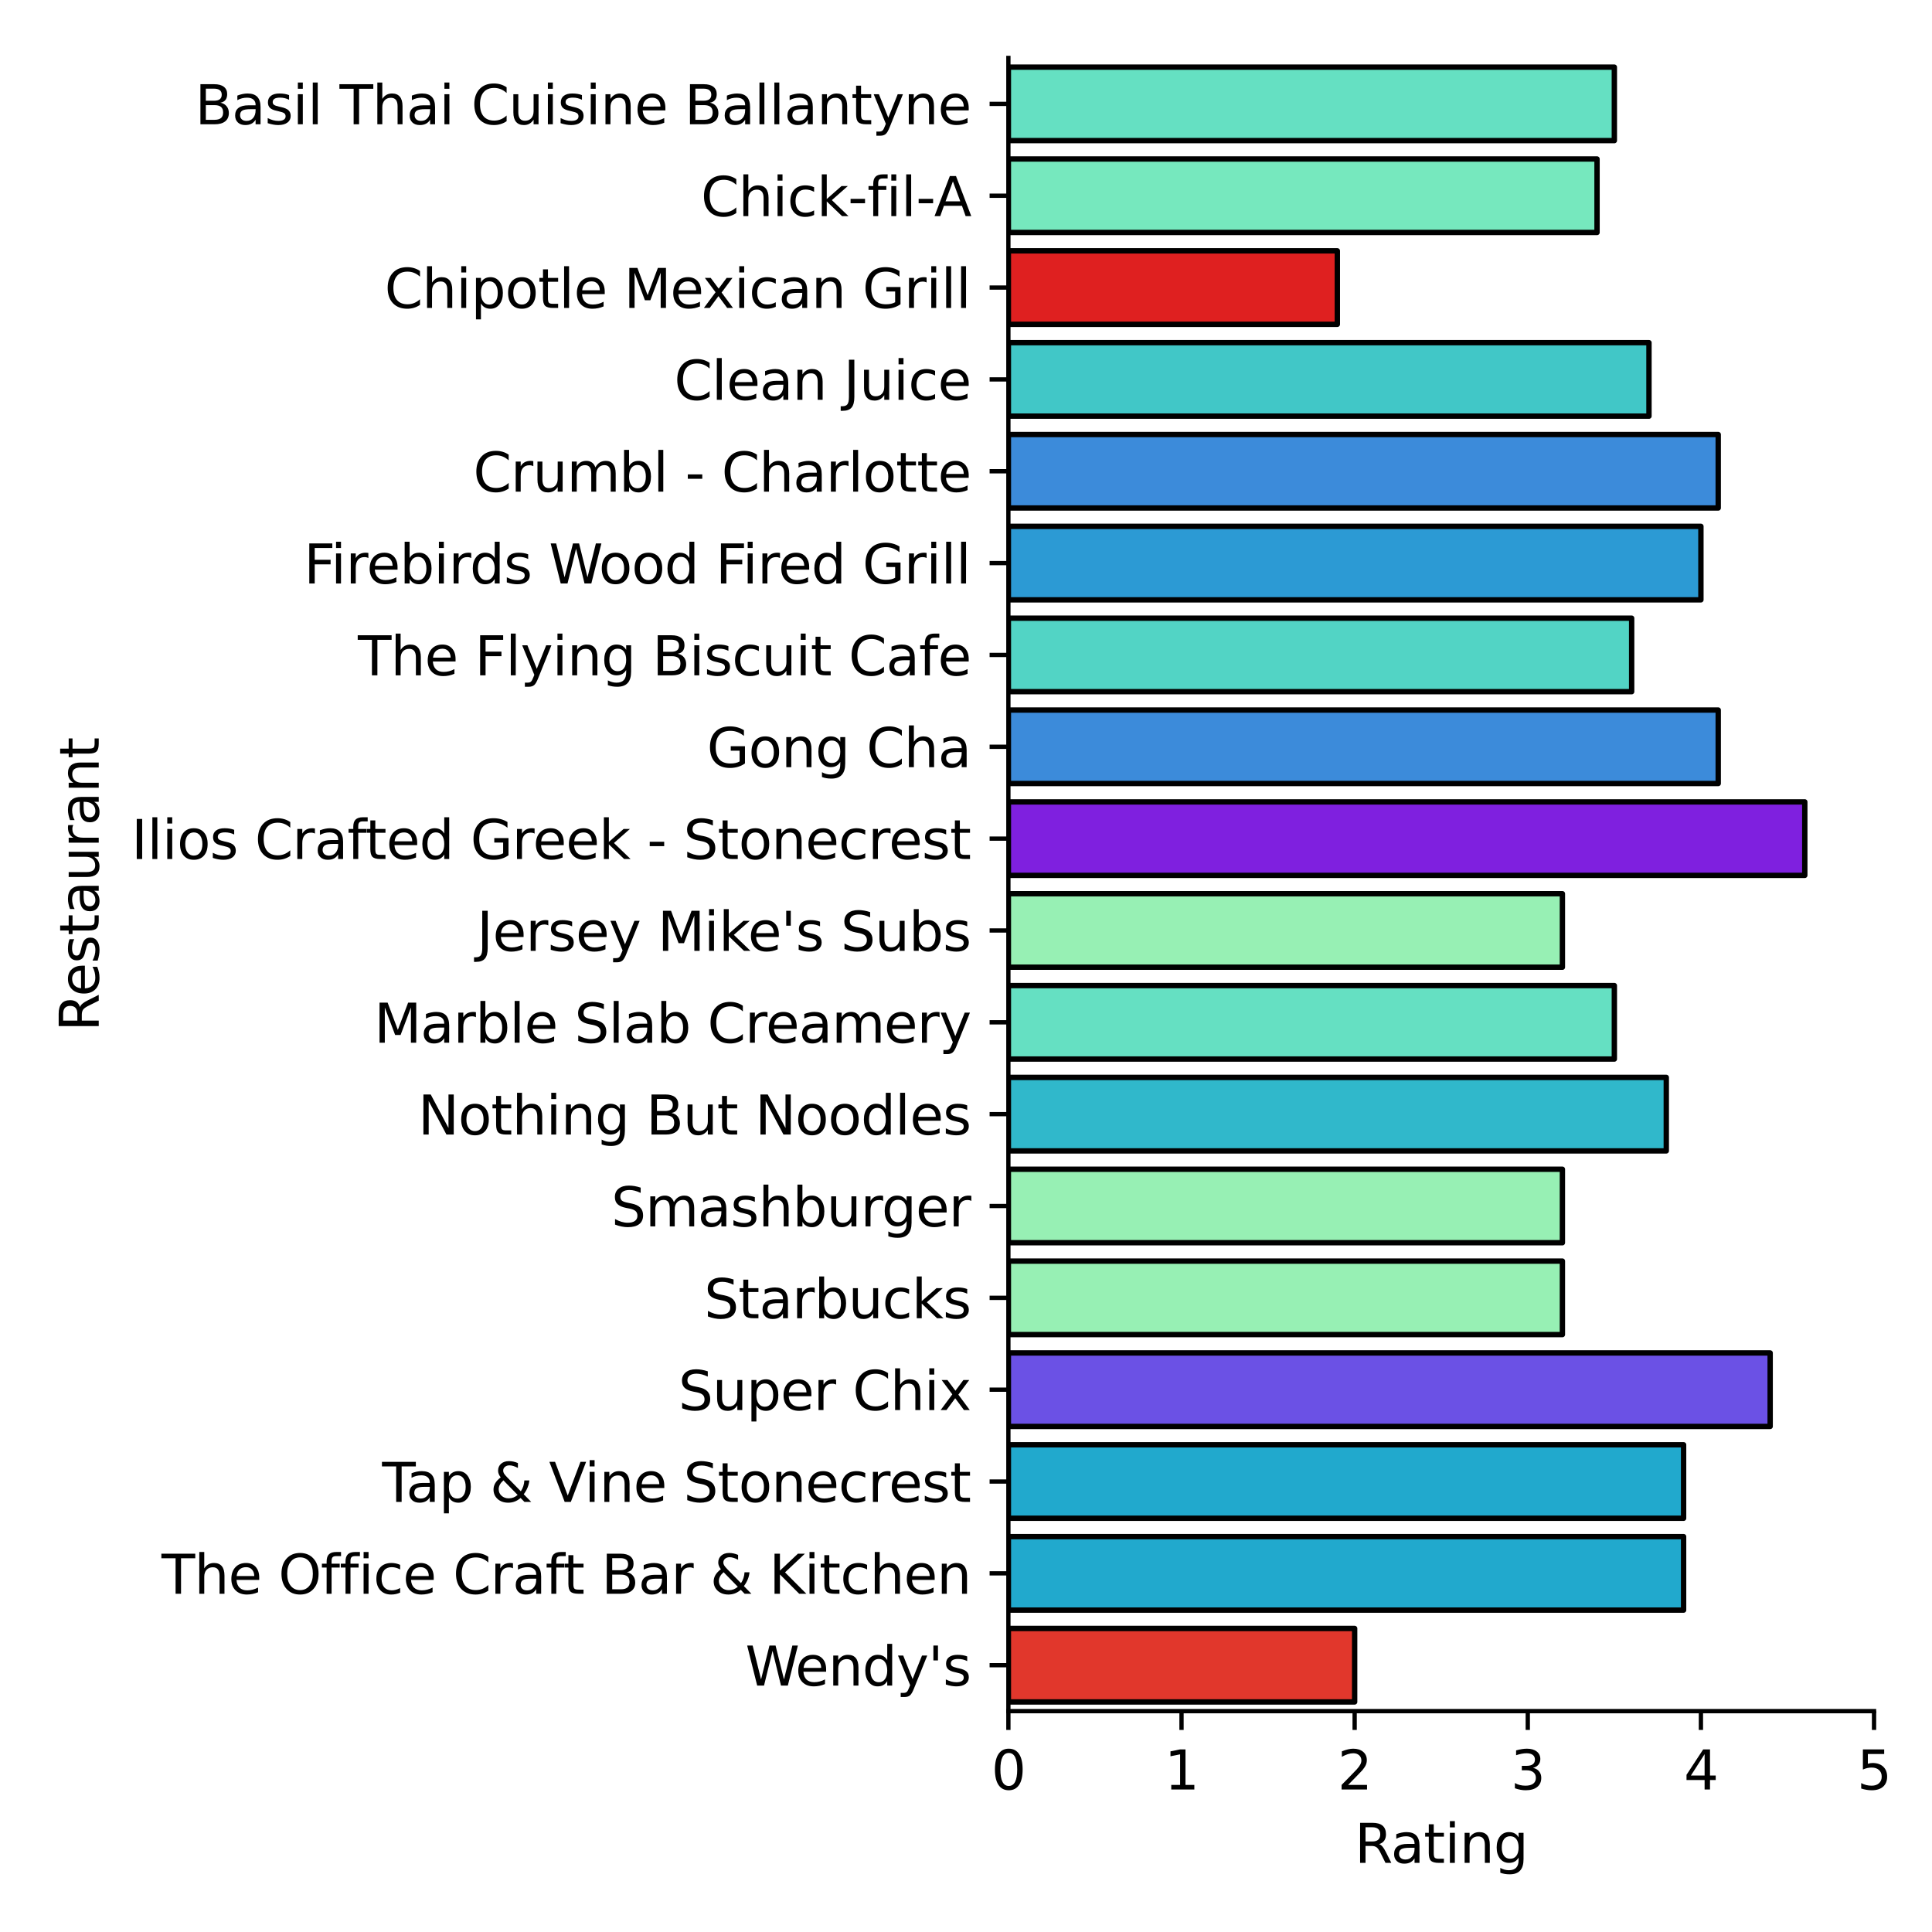 <?xml version="1.0" encoding="utf-8" standalone="no"?>
<!DOCTYPE svg PUBLIC "-//W3C//DTD SVG 1.1//EN"
  "http://www.w3.org/Graphics/SVG/1.1/DTD/svg11.dtd">
<svg xmlns:xlink="http://www.w3.org/1999/xlink" width="360pt" height="360pt" viewBox="0 0 360 360" xmlns="http://www.w3.org/2000/svg" version="1.1">
 <defs>
  <style type="text/css">*{stroke-linejoin: round; stroke-linecap: butt}</style>
 </defs>
 <g id="figure_1">
  <g id="patch_1">
   <path d="M 0 360 
L 360 360 
L 360 0 
L 0 0 
z
" style="fill: #ffffff"/>
  </g>
  <g id="axes_1">
   <g id="patch_2">
    <path d="M 187.898 318.844 
L 349.2 318.844 
L 349.2 10.8 
L 187.898 10.8 
z
" style="fill: #ffffff"/>
   </g>
   <g id="patch_3">
    <path d="M 187.898 12.511 
L 300.81 12.511 
L 300.81 26.202 
L 187.898 26.202 
z
" clip-path="url(#p116bbd141a)" style="fill: #65e0c2; stroke: #000000; stroke-linejoin: miter"/>
   </g>
   <g id="patch_4">
    <path d="M 187.898 29.625 
L 297.584 29.625 
L 297.584 43.316 
L 187.898 43.316 
z
" clip-path="url(#p116bbd141a)" style="fill: #76e8be; stroke: #000000; stroke-linejoin: miter"/>
   </g>
   <g id="patch_5">
    <path d="M 187.898 46.738 
L 249.193 46.738 
L 249.193 60.429 
L 187.898 60.429 
z
" clip-path="url(#p116bbd141a)" style="fill: #df2020; stroke: #000000; stroke-linejoin: miter"/>
   </g>
   <g id="patch_6">
    <path d="M 187.898 63.852 
L 307.262 63.852 
L 307.262 77.543 
L 187.898 77.543 
z
" clip-path="url(#p116bbd141a)" style="fill: #41c7c7; stroke: #000000; stroke-linejoin: miter"/>
   </g>
   <g id="patch_7">
    <path d="M 187.898 80.966 
L 320.166 80.966 
L 320.166 94.656 
L 187.898 94.656 
z
" clip-path="url(#p116bbd141a)" style="fill: #3c8bda; stroke: #000000; stroke-linejoin: miter"/>
   </g>
   <g id="patch_8">
    <path d="M 187.898 98.079 
L 316.94 98.079 
L 316.94 111.77 
L 187.898 111.77 
z
" clip-path="url(#p116bbd141a)" style="fill: #2c9ad4; stroke: #000000; stroke-linejoin: miter"/>
   </g>
   <g id="patch_9">
    <path d="M 187.898 115.193 
L 304.036 115.193 
L 304.036 128.883 
L 187.898 128.883 
z
" clip-path="url(#p116bbd141a)" style="fill: #52d4c5; stroke: #000000; stroke-linejoin: miter"/>
   </g>
   <g id="patch_10">
    <path d="M 187.898 132.306 
L 320.166 132.306 
L 320.166 145.997 
L 187.898 145.997 
z
" clip-path="url(#p116bbd141a)" style="fill: #3c8bda; stroke: #000000; stroke-linejoin: miter"/>
   </g>
   <g id="patch_11">
    <path d="M 187.898 149.42 
L 336.296 149.42 
L 336.296 163.111 
L 187.898 163.111 
z
" clip-path="url(#p116bbd141a)" style="fill: #7f20df; stroke: #000000; stroke-linejoin: miter"/>
   </g>
   <g id="patch_12">
    <path d="M 187.898 166.533 
L 291.131 166.533 
L 291.131 180.224 
L 187.898 180.224 
z
" clip-path="url(#p116bbd141a)" style="fill: #97f0b4; stroke: #000000; stroke-linejoin: miter"/>
   </g>
   <g id="patch_13">
    <path d="M 187.898 183.647 
L 300.81 183.647 
L 300.81 197.338 
L 187.898 197.338 
z
" clip-path="url(#p116bbd141a)" style="fill: #65e0c2; stroke: #000000; stroke-linejoin: miter"/>
   </g>
   <g id="patch_14">
    <path d="M 187.898 200.76 
L 310.488 200.76 
L 310.488 214.451 
L 187.898 214.451 
z
" clip-path="url(#p116bbd141a)" style="fill: #30b8cb; stroke: #000000; stroke-linejoin: miter"/>
   </g>
   <g id="patch_15">
    <path d="M 187.898 217.874 
L 291.131 217.874 
L 291.131 231.565 
L 187.898 231.565 
z
" clip-path="url(#p116bbd141a)" style="fill: #97f0b4; stroke: #000000; stroke-linejoin: miter"/>
   </g>
   <g id="patch_16">
    <path d="M 187.898 234.987 
L 291.131 234.987 
L 291.131 248.678 
L 187.898 248.678 
z
" clip-path="url(#p116bbd141a)" style="fill: #97f0b4; stroke: #000000; stroke-linejoin: miter"/>
   </g>
   <g id="patch_17">
    <path d="M 187.898 252.101 
L 329.844 252.101 
L 329.844 265.792 
L 187.898 265.792 
z
" clip-path="url(#p116bbd141a)" style="fill: #6b51e5; stroke: #000000; stroke-linejoin: miter"/>
   </g>
   <g id="patch_18">
    <path d="M 187.898 269.214 
L 313.714 269.214 
L 313.714 282.905 
L 187.898 282.905 
z
" clip-path="url(#p116bbd141a)" style="fill: #21a9cd; stroke: #000000; stroke-linejoin: miter"/>
   </g>
   <g id="patch_19">
    <path d="M 187.898 286.328 
L 313.714 286.328 
L 313.714 300.019 
L 187.898 300.019 
z
" clip-path="url(#p116bbd141a)" style="fill: #21a9cd; stroke: #000000; stroke-linejoin: miter"/>
   </g>
   <g id="patch_20">
    <path d="M 187.898 303.442 
L 252.419 303.442 
L 252.419 317.132 
L 187.898 317.132 
z
" clip-path="url(#p116bbd141a)" style="fill: #e1372c; stroke: #000000; stroke-linejoin: miter"/>
   </g>
   <g id="matplotlib.axis_1">
    <g id="xtick_1">
     <g id="line2d_1">
      <defs>
       <path id="m537b3cc00a" d="M 0 0 
L 0 3.5 
" style="stroke: #000000; stroke-width: 0.8"/>
      </defs>
      <g>
       <use xlink:href="#m537b3cc00a" x="187.898" y="318.844" style="stroke: #000000; stroke-width: 0.8"/>
      </g>
     </g>
     <g id="text_1">
      <!-- 0 -->
      <g transform="translate(184.717 333.442) scale(0.1 -0.1)">
       <defs>
        <path id="DejaVuSans-30" d="M 2034 4250 
Q 1547 4250 1301 3770 
Q 1056 3291 1056 2328 
Q 1056 1369 1301 889 
Q 1547 409 2034 409 
Q 2525 409 2770 889 
Q 3016 1369 3016 2328 
Q 3016 3291 2770 3770 
Q 2525 4250 2034 4250 
z
M 2034 4750 
Q 2819 4750 3233 4129 
Q 3647 3509 3647 2328 
Q 3647 1150 3233 529 
Q 2819 -91 2034 -91 
Q 1250 -91 836 529 
Q 422 1150 422 2328 
Q 422 3509 836 4129 
Q 1250 4750 2034 4750 
z
" transform="scale(0.016)"/>
       </defs>
       <use xlink:href="#DejaVuSans-30"/>
      </g>
     </g>
    </g>
    <g id="xtick_2">
     <g id="line2d_2">
      <g>
       <use xlink:href="#m537b3cc00a" x="220.159" y="318.844" style="stroke: #000000; stroke-width: 0.8"/>
      </g>
     </g>
     <g id="text_2">
      <!-- 1 -->
      <g transform="translate(216.977 333.442) scale(0.1 -0.1)">
       <defs>
        <path id="DejaVuSans-31" d="M 794 531 
L 1825 531 
L 1825 4091 
L 703 3866 
L 703 4441 
L 1819 4666 
L 2450 4666 
L 2450 531 
L 3481 531 
L 3481 0 
L 794 0 
L 794 531 
z
" transform="scale(0.016)"/>
       </defs>
       <use xlink:href="#DejaVuSans-31"/>
      </g>
     </g>
    </g>
    <g id="xtick_3">
     <g id="line2d_3">
      <g>
       <use xlink:href="#m537b3cc00a" x="252.419" y="318.844" style="stroke: #000000; stroke-width: 0.8"/>
      </g>
     </g>
     <g id="text_3">
      <!-- 2 -->
      <g transform="translate(249.238 333.442) scale(0.1 -0.1)">
       <defs>
        <path id="DejaVuSans-32" d="M 1228 531 
L 3431 531 
L 3431 0 
L 469 0 
L 469 531 
Q 828 903 1448 1529 
Q 2069 2156 2228 2338 
Q 2531 2678 2651 2914 
Q 2772 3150 2772 3378 
Q 2772 3750 2511 3984 
Q 2250 4219 1831 4219 
Q 1534 4219 1204 4116 
Q 875 4013 500 3803 
L 500 4441 
Q 881 4594 1212 4672 
Q 1544 4750 1819 4750 
Q 2544 4750 2975 4387 
Q 3406 4025 3406 3419 
Q 3406 3131 3298 2873 
Q 3191 2616 2906 2266 
Q 2828 2175 2409 1742 
Q 1991 1309 1228 531 
z
" transform="scale(0.016)"/>
       </defs>
       <use xlink:href="#DejaVuSans-32"/>
      </g>
     </g>
    </g>
    <g id="xtick_4">
     <g id="line2d_4">
      <g>
       <use xlink:href="#m537b3cc00a" x="284.679" y="318.844" style="stroke: #000000; stroke-width: 0.8"/>
      </g>
     </g>
     <g id="text_4">
      <!-- 3 -->
      <g transform="translate(281.498 333.442) scale(0.1 -0.1)">
       <defs>
        <path id="DejaVuSans-33" d="M 2597 2516 
Q 3050 2419 3304 2112 
Q 3559 1806 3559 1356 
Q 3559 666 3084 287 
Q 2609 -91 1734 -91 
Q 1441 -91 1130 -33 
Q 819 25 488 141 
L 488 750 
Q 750 597 1062 519 
Q 1375 441 1716 441 
Q 2309 441 2620 675 
Q 2931 909 2931 1356 
Q 2931 1769 2642 2001 
Q 2353 2234 1838 2234 
L 1294 2234 
L 1294 2753 
L 1863 2753 
Q 2328 2753 2575 2939 
Q 2822 3125 2822 3475 
Q 2822 3834 2567 4026 
Q 2313 4219 1838 4219 
Q 1578 4219 1281 4162 
Q 984 4106 628 3988 
L 628 4550 
Q 988 4650 1302 4700 
Q 1616 4750 1894 4750 
Q 2613 4750 3031 4423 
Q 3450 4097 3450 3541 
Q 3450 3153 3228 2886 
Q 3006 2619 2597 2516 
z
" transform="scale(0.016)"/>
       </defs>
       <use xlink:href="#DejaVuSans-33"/>
      </g>
     </g>
    </g>
    <g id="xtick_5">
     <g id="line2d_5">
      <g>
       <use xlink:href="#m537b3cc00a" x="316.94" y="318.844" style="stroke: #000000; stroke-width: 0.8"/>
      </g>
     </g>
     <g id="text_5">
      <!-- 4 -->
      <g transform="translate(313.758 333.442) scale(0.1 -0.1)">
       <defs>
        <path id="DejaVuSans-34" d="M 2419 4116 
L 825 1625 
L 2419 1625 
L 2419 4116 
z
M 2253 4666 
L 3047 4666 
L 3047 1625 
L 3713 1625 
L 3713 1100 
L 3047 1100 
L 3047 0 
L 2419 0 
L 2419 1100 
L 313 1100 
L 313 1709 
L 2253 4666 
z
" transform="scale(0.016)"/>
       </defs>
       <use xlink:href="#DejaVuSans-34"/>
      </g>
     </g>
    </g>
    <g id="xtick_6">
     <g id="line2d_6">
      <g>
       <use xlink:href="#m537b3cc00a" x="349.2" y="318.844" style="stroke: #000000; stroke-width: 0.8"/>
      </g>
     </g>
     <g id="text_6">
      <!-- 5 -->
      <g transform="translate(346.019 333.442) scale(0.1 -0.1)">
       <defs>
        <path id="DejaVuSans-35" d="M 691 4666 
L 3169 4666 
L 3169 4134 
L 1269 4134 
L 1269 2991 
Q 1406 3038 1543 3061 
Q 1681 3084 1819 3084 
Q 2600 3084 3056 2656 
Q 3513 2228 3513 1497 
Q 3513 744 3044 326 
Q 2575 -91 1722 -91 
Q 1428 -91 1123 -41 
Q 819 9 494 109 
L 494 744 
Q 775 591 1075 516 
Q 1375 441 1709 441 
Q 2250 441 2565 725 
Q 2881 1009 2881 1497 
Q 2881 1984 2565 2268 
Q 2250 2553 1709 2553 
Q 1456 2553 1204 2497 
Q 953 2441 691 2322 
L 691 4666 
z
" transform="scale(0.016)"/>
       </defs>
       <use xlink:href="#DejaVuSans-35"/>
      </g>
     </g>
    </g>
    <g id="text_7">
     <!-- Rating -->
     <g transform="translate(252.431 347.12) scale(0.1 -0.1)">
      <defs>
       <path id="DejaVuSans-52" d="M 2841 2188 
Q 3044 2119 3236 1894 
Q 3428 1669 3622 1275 
L 4263 0 
L 3584 0 
L 2988 1197 
Q 2756 1666 2539 1819 
Q 2322 1972 1947 1972 
L 1259 1972 
L 1259 0 
L 628 0 
L 628 4666 
L 2053 4666 
Q 2853 4666 3247 4331 
Q 3641 3997 3641 3322 
Q 3641 2881 3436 2590 
Q 3231 2300 2841 2188 
z
M 1259 4147 
L 1259 2491 
L 2053 2491 
Q 2509 2491 2742 2702 
Q 2975 2913 2975 3322 
Q 2975 3731 2742 3939 
Q 2509 4147 2053 4147 
L 1259 4147 
z
" transform="scale(0.016)"/>
       <path id="DejaVuSans-61" d="M 2194 1759 
Q 1497 1759 1228 1600 
Q 959 1441 959 1056 
Q 959 750 1161 570 
Q 1363 391 1709 391 
Q 2188 391 2477 730 
Q 2766 1069 2766 1631 
L 2766 1759 
L 2194 1759 
z
M 3341 1997 
L 3341 0 
L 2766 0 
L 2766 531 
Q 2569 213 2275 61 
Q 1981 -91 1556 -91 
Q 1019 -91 701 211 
Q 384 513 384 1019 
Q 384 1609 779 1909 
Q 1175 2209 1959 2209 
L 2766 2209 
L 2766 2266 
Q 2766 2663 2505 2880 
Q 2244 3097 1772 3097 
Q 1472 3097 1187 3025 
Q 903 2953 641 2809 
L 641 3341 
Q 956 3463 1253 3523 
Q 1550 3584 1831 3584 
Q 2591 3584 2966 3190 
Q 3341 2797 3341 1997 
z
" transform="scale(0.016)"/>
       <path id="DejaVuSans-74" d="M 1172 4494 
L 1172 3500 
L 2356 3500 
L 2356 3053 
L 1172 3053 
L 1172 1153 
Q 1172 725 1289 603 
Q 1406 481 1766 481 
L 2356 481 
L 2356 0 
L 1766 0 
Q 1100 0 847 248 
Q 594 497 594 1153 
L 594 3053 
L 172 3053 
L 172 3500 
L 594 3500 
L 594 4494 
L 1172 4494 
z
" transform="scale(0.016)"/>
       <path id="DejaVuSans-69" d="M 603 3500 
L 1178 3500 
L 1178 0 
L 603 0 
L 603 3500 
z
M 603 4863 
L 1178 4863 
L 1178 4134 
L 603 4134 
L 603 4863 
z
" transform="scale(0.016)"/>
       <path id="DejaVuSans-6e" d="M 3513 2113 
L 3513 0 
L 2938 0 
L 2938 2094 
Q 2938 2591 2744 2837 
Q 2550 3084 2163 3084 
Q 1697 3084 1428 2787 
Q 1159 2491 1159 1978 
L 1159 0 
L 581 0 
L 581 3500 
L 1159 3500 
L 1159 2956 
Q 1366 3272 1645 3428 
Q 1925 3584 2291 3584 
Q 2894 3584 3203 3211 
Q 3513 2838 3513 2113 
z
" transform="scale(0.016)"/>
       <path id="DejaVuSans-67" d="M 2906 1791 
Q 2906 2416 2648 2759 
Q 2391 3103 1925 3103 
Q 1463 3103 1205 2759 
Q 947 2416 947 1791 
Q 947 1169 1205 825 
Q 1463 481 1925 481 
Q 2391 481 2648 825 
Q 2906 1169 2906 1791 
z
M 3481 434 
Q 3481 -459 3084 -895 
Q 2688 -1331 1869 -1331 
Q 1566 -1331 1297 -1286 
Q 1028 -1241 775 -1147 
L 775 -588 
Q 1028 -725 1275 -790 
Q 1522 -856 1778 -856 
Q 2344 -856 2625 -561 
Q 2906 -266 2906 331 
L 2906 616 
Q 2728 306 2450 153 
Q 2172 0 1784 0 
Q 1141 0 747 490 
Q 353 981 353 1791 
Q 353 2603 747 3093 
Q 1141 3584 1784 3584 
Q 2172 3584 2450 3431 
Q 2728 3278 2906 2969 
L 2906 3500 
L 3481 3500 
L 3481 434 
z
" transform="scale(0.016)"/>
      </defs>
      <use xlink:href="#DejaVuSans-52"/>
      <use xlink:href="#DejaVuSans-61" x="67.232"/>
      <use xlink:href="#DejaVuSans-74" x="128.512"/>
      <use xlink:href="#DejaVuSans-69" x="167.721"/>
      <use xlink:href="#DejaVuSans-6e" x="195.504"/>
      <use xlink:href="#DejaVuSans-67" x="258.883"/>
     </g>
    </g>
   </g>
   <g id="matplotlib.axis_2">
    <g id="ytick_1">
     <g id="line2d_7">
      <defs>
       <path id="m0ef86b56cf" d="M 0 0 
L -3.5 0 
" style="stroke: #000000; stroke-width: 0.8"/>
      </defs>
      <g>
       <use xlink:href="#m0ef86b56cf" x="187.898" y="19.357" style="stroke: #000000; stroke-width: 0.8"/>
      </g>
     </g>
     <g id="text_8">
      <!-- Basil Thai Cuisine Ballantyne -->
      <g transform="translate(36.341 23.156) scale(0.1 -0.1)">
       <defs>
        <path id="DejaVuSans-42" d="M 1259 2228 
L 1259 519 
L 2272 519 
Q 2781 519 3026 730 
Q 3272 941 3272 1375 
Q 3272 1813 3026 2020 
Q 2781 2228 2272 2228 
L 1259 2228 
z
M 1259 4147 
L 1259 2741 
L 2194 2741 
Q 2656 2741 2882 2914 
Q 3109 3088 3109 3444 
Q 3109 3797 2882 3972 
Q 2656 4147 2194 4147 
L 1259 4147 
z
M 628 4666 
L 2241 4666 
Q 2963 4666 3353 4366 
Q 3744 4066 3744 3513 
Q 3744 3084 3544 2831 
Q 3344 2578 2956 2516 
Q 3422 2416 3680 2098 
Q 3938 1781 3938 1306 
Q 3938 681 3513 340 
Q 3088 0 2303 0 
L 628 0 
L 628 4666 
z
" transform="scale(0.016)"/>
        <path id="DejaVuSans-73" d="M 2834 3397 
L 2834 2853 
Q 2591 2978 2328 3040 
Q 2066 3103 1784 3103 
Q 1356 3103 1142 2972 
Q 928 2841 928 2578 
Q 928 2378 1081 2264 
Q 1234 2150 1697 2047 
L 1894 2003 
Q 2506 1872 2764 1633 
Q 3022 1394 3022 966 
Q 3022 478 2636 193 
Q 2250 -91 1575 -91 
Q 1294 -91 989 -36 
Q 684 19 347 128 
L 347 722 
Q 666 556 975 473 
Q 1284 391 1588 391 
Q 1994 391 2212 530 
Q 2431 669 2431 922 
Q 2431 1156 2273 1281 
Q 2116 1406 1581 1522 
L 1381 1569 
Q 847 1681 609 1914 
Q 372 2147 372 2553 
Q 372 3047 722 3315 
Q 1072 3584 1716 3584 
Q 2034 3584 2315 3537 
Q 2597 3491 2834 3397 
z
" transform="scale(0.016)"/>
        <path id="DejaVuSans-6c" d="M 603 4863 
L 1178 4863 
L 1178 0 
L 603 0 
L 603 4863 
z
" transform="scale(0.016)"/>
        <path id="DejaVuSans-20" transform="scale(0.016)"/>
        <path id="DejaVuSans-54" d="M -19 4666 
L 3928 4666 
L 3928 4134 
L 2272 4134 
L 2272 0 
L 1638 0 
L 1638 4134 
L -19 4134 
L -19 4666 
z
" transform="scale(0.016)"/>
        <path id="DejaVuSans-68" d="M 3513 2113 
L 3513 0 
L 2938 0 
L 2938 2094 
Q 2938 2591 2744 2837 
Q 2550 3084 2163 3084 
Q 1697 3084 1428 2787 
Q 1159 2491 1159 1978 
L 1159 0 
L 581 0 
L 581 4863 
L 1159 4863 
L 1159 2956 
Q 1366 3272 1645 3428 
Q 1925 3584 2291 3584 
Q 2894 3584 3203 3211 
Q 3513 2838 3513 2113 
z
" transform="scale(0.016)"/>
        <path id="DejaVuSans-43" d="M 4122 4306 
L 4122 3641 
Q 3803 3938 3442 4084 
Q 3081 4231 2675 4231 
Q 1875 4231 1450 3742 
Q 1025 3253 1025 2328 
Q 1025 1406 1450 917 
Q 1875 428 2675 428 
Q 3081 428 3442 575 
Q 3803 722 4122 1019 
L 4122 359 
Q 3791 134 3420 21 
Q 3050 -91 2638 -91 
Q 1578 -91 968 557 
Q 359 1206 359 2328 
Q 359 3453 968 4101 
Q 1578 4750 2638 4750 
Q 3056 4750 3426 4639 
Q 3797 4528 4122 4306 
z
" transform="scale(0.016)"/>
        <path id="DejaVuSans-75" d="M 544 1381 
L 544 3500 
L 1119 3500 
L 1119 1403 
Q 1119 906 1312 657 
Q 1506 409 1894 409 
Q 2359 409 2629 706 
Q 2900 1003 2900 1516 
L 2900 3500 
L 3475 3500 
L 3475 0 
L 2900 0 
L 2900 538 
Q 2691 219 2414 64 
Q 2138 -91 1772 -91 
Q 1169 -91 856 284 
Q 544 659 544 1381 
z
M 1991 3584 
L 1991 3584 
z
" transform="scale(0.016)"/>
        <path id="DejaVuSans-65" d="M 3597 1894 
L 3597 1613 
L 953 1613 
Q 991 1019 1311 708 
Q 1631 397 2203 397 
Q 2534 397 2845 478 
Q 3156 559 3463 722 
L 3463 178 
Q 3153 47 2828 -22 
Q 2503 -91 2169 -91 
Q 1331 -91 842 396 
Q 353 884 353 1716 
Q 353 2575 817 3079 
Q 1281 3584 2069 3584 
Q 2775 3584 3186 3129 
Q 3597 2675 3597 1894 
z
M 3022 2063 
Q 3016 2534 2758 2815 
Q 2500 3097 2075 3097 
Q 1594 3097 1305 2825 
Q 1016 2553 972 2059 
L 3022 2063 
z
" transform="scale(0.016)"/>
        <path id="DejaVuSans-79" d="M 2059 -325 
Q 1816 -950 1584 -1140 
Q 1353 -1331 966 -1331 
L 506 -1331 
L 506 -850 
L 844 -850 
Q 1081 -850 1212 -737 
Q 1344 -625 1503 -206 
L 1606 56 
L 191 3500 
L 800 3500 
L 1894 763 
L 2988 3500 
L 3597 3500 
L 2059 -325 
z
" transform="scale(0.016)"/>
       </defs>
       <use xlink:href="#DejaVuSans-42"/>
       <use xlink:href="#DejaVuSans-61" x="68.604"/>
       <use xlink:href="#DejaVuSans-73" x="129.883"/>
       <use xlink:href="#DejaVuSans-69" x="181.982"/>
       <use xlink:href="#DejaVuSans-6c" x="209.766"/>
       <use xlink:href="#DejaVuSans-20" x="237.549"/>
       <use xlink:href="#DejaVuSans-54" x="269.336"/>
       <use xlink:href="#DejaVuSans-68" x="330.42"/>
       <use xlink:href="#DejaVuSans-61" x="393.799"/>
       <use xlink:href="#DejaVuSans-69" x="455.078"/>
       <use xlink:href="#DejaVuSans-20" x="482.861"/>
       <use xlink:href="#DejaVuSans-43" x="514.648"/>
       <use xlink:href="#DejaVuSans-75" x="584.473"/>
       <use xlink:href="#DejaVuSans-69" x="647.852"/>
       <use xlink:href="#DejaVuSans-73" x="675.635"/>
       <use xlink:href="#DejaVuSans-69" x="727.734"/>
       <use xlink:href="#DejaVuSans-6e" x="755.518"/>
       <use xlink:href="#DejaVuSans-65" x="818.896"/>
       <use xlink:href="#DejaVuSans-20" x="880.42"/>
       <use xlink:href="#DejaVuSans-42" x="912.207"/>
       <use xlink:href="#DejaVuSans-61" x="980.811"/>
       <use xlink:href="#DejaVuSans-6c" x="1042.09"/>
       <use xlink:href="#DejaVuSans-6c" x="1069.873"/>
       <use xlink:href="#DejaVuSans-61" x="1097.656"/>
       <use xlink:href="#DejaVuSans-6e" x="1158.936"/>
       <use xlink:href="#DejaVuSans-74" x="1222.314"/>
       <use xlink:href="#DejaVuSans-79" x="1261.523"/>
       <use xlink:href="#DejaVuSans-6e" x="1320.703"/>
       <use xlink:href="#DejaVuSans-65" x="1384.082"/>
      </g>
     </g>
    </g>
    <g id="ytick_2">
     <g id="line2d_8">
      <g>
       <use xlink:href="#m0ef86b56cf" x="187.898" y="36.47" style="stroke: #000000; stroke-width: 0.8"/>
      </g>
     </g>
     <g id="text_9">
      <!-- Chick-fil-A -->
      <g transform="translate(130.603 40.27) scale(0.1 -0.1)">
       <defs>
        <path id="DejaVuSans-63" d="M 3122 3366 
L 3122 2828 
Q 2878 2963 2633 3030 
Q 2388 3097 2138 3097 
Q 1578 3097 1268 2742 
Q 959 2388 959 1747 
Q 959 1106 1268 751 
Q 1578 397 2138 397 
Q 2388 397 2633 464 
Q 2878 531 3122 666 
L 3122 134 
Q 2881 22 2623 -34 
Q 2366 -91 2075 -91 
Q 1284 -91 818 406 
Q 353 903 353 1747 
Q 353 2603 823 3093 
Q 1294 3584 2113 3584 
Q 2378 3584 2631 3529 
Q 2884 3475 3122 3366 
z
" transform="scale(0.016)"/>
        <path id="DejaVuSans-6b" d="M 581 4863 
L 1159 4863 
L 1159 1991 
L 2875 3500 
L 3609 3500 
L 1753 1863 
L 3688 0 
L 2938 0 
L 1159 1709 
L 1159 0 
L 581 0 
L 581 4863 
z
" transform="scale(0.016)"/>
        <path id="DejaVuSans-2d" d="M 313 2009 
L 1997 2009 
L 1997 1497 
L 313 1497 
L 313 2009 
z
" transform="scale(0.016)"/>
        <path id="DejaVuSans-66" d="M 2375 4863 
L 2375 4384 
L 1825 4384 
Q 1516 4384 1395 4259 
Q 1275 4134 1275 3809 
L 1275 3500 
L 2222 3500 
L 2222 3053 
L 1275 3053 
L 1275 0 
L 697 0 
L 697 3053 
L 147 3053 
L 147 3500 
L 697 3500 
L 697 3744 
Q 697 4328 969 4595 
Q 1241 4863 1831 4863 
L 2375 4863 
z
" transform="scale(0.016)"/>
        <path id="DejaVuSans-41" d="M 2188 4044 
L 1331 1722 
L 3047 1722 
L 2188 4044 
z
M 1831 4666 
L 2547 4666 
L 4325 0 
L 3669 0 
L 3244 1197 
L 1141 1197 
L 716 0 
L 50 0 
L 1831 4666 
z
" transform="scale(0.016)"/>
       </defs>
       <use xlink:href="#DejaVuSans-43"/>
       <use xlink:href="#DejaVuSans-68" x="69.824"/>
       <use xlink:href="#DejaVuSans-69" x="133.203"/>
       <use xlink:href="#DejaVuSans-63" x="160.986"/>
       <use xlink:href="#DejaVuSans-6b" x="215.967"/>
       <use xlink:href="#DejaVuSans-2d" x="273.877"/>
       <use xlink:href="#DejaVuSans-66" x="309.961"/>
       <use xlink:href="#DejaVuSans-69" x="345.166"/>
       <use xlink:href="#DejaVuSans-6c" x="372.949"/>
       <use xlink:href="#DejaVuSans-2d" x="400.732"/>
       <use xlink:href="#DejaVuSans-41" x="434.566"/>
      </g>
     </g>
    </g>
    <g id="ytick_3">
     <g id="line2d_9">
      <g>
       <use xlink:href="#m0ef86b56cf" x="187.898" y="53.584" style="stroke: #000000; stroke-width: 0.8"/>
      </g>
     </g>
     <g id="text_10">
      <!-- Chipotle Mexican Grill -->
      <g transform="translate(71.664 57.383) scale(0.1 -0.1)">
       <defs>
        <path id="DejaVuSans-70" d="M 1159 525 
L 1159 -1331 
L 581 -1331 
L 581 3500 
L 1159 3500 
L 1159 2969 
Q 1341 3281 1617 3432 
Q 1894 3584 2278 3584 
Q 2916 3584 3314 3078 
Q 3713 2572 3713 1747 
Q 3713 922 3314 415 
Q 2916 -91 2278 -91 
Q 1894 -91 1617 61 
Q 1341 213 1159 525 
z
M 3116 1747 
Q 3116 2381 2855 2742 
Q 2594 3103 2138 3103 
Q 1681 3103 1420 2742 
Q 1159 2381 1159 1747 
Q 1159 1113 1420 752 
Q 1681 391 2138 391 
Q 2594 391 2855 752 
Q 3116 1113 3116 1747 
z
" transform="scale(0.016)"/>
        <path id="DejaVuSans-6f" d="M 1959 3097 
Q 1497 3097 1228 2736 
Q 959 2375 959 1747 
Q 959 1119 1226 758 
Q 1494 397 1959 397 
Q 2419 397 2687 759 
Q 2956 1122 2956 1747 
Q 2956 2369 2687 2733 
Q 2419 3097 1959 3097 
z
M 1959 3584 
Q 2709 3584 3137 3096 
Q 3566 2609 3566 1747 
Q 3566 888 3137 398 
Q 2709 -91 1959 -91 
Q 1206 -91 779 398 
Q 353 888 353 1747 
Q 353 2609 779 3096 
Q 1206 3584 1959 3584 
z
" transform="scale(0.016)"/>
        <path id="DejaVuSans-4d" d="M 628 4666 
L 1569 4666 
L 2759 1491 
L 3956 4666 
L 4897 4666 
L 4897 0 
L 4281 0 
L 4281 4097 
L 3078 897 
L 2444 897 
L 1241 4097 
L 1241 0 
L 628 0 
L 628 4666 
z
" transform="scale(0.016)"/>
        <path id="DejaVuSans-78" d="M 3513 3500 
L 2247 1797 
L 3578 0 
L 2900 0 
L 1881 1375 
L 863 0 
L 184 0 
L 1544 1831 
L 300 3500 
L 978 3500 
L 1906 2253 
L 2834 3500 
L 3513 3500 
z
" transform="scale(0.016)"/>
        <path id="DejaVuSans-47" d="M 3809 666 
L 3809 1919 
L 2778 1919 
L 2778 2438 
L 4434 2438 
L 4434 434 
Q 4069 175 3628 42 
Q 3188 -91 2688 -91 
Q 1594 -91 976 548 
Q 359 1188 359 2328 
Q 359 3472 976 4111 
Q 1594 4750 2688 4750 
Q 3144 4750 3555 4637 
Q 3966 4525 4313 4306 
L 4313 3634 
Q 3963 3931 3569 4081 
Q 3175 4231 2741 4231 
Q 1884 4231 1454 3753 
Q 1025 3275 1025 2328 
Q 1025 1384 1454 906 
Q 1884 428 2741 428 
Q 3075 428 3337 486 
Q 3600 544 3809 666 
z
" transform="scale(0.016)"/>
        <path id="DejaVuSans-72" d="M 2631 2963 
Q 2534 3019 2420 3045 
Q 2306 3072 2169 3072 
Q 1681 3072 1420 2755 
Q 1159 2438 1159 1844 
L 1159 0 
L 581 0 
L 581 3500 
L 1159 3500 
L 1159 2956 
Q 1341 3275 1631 3429 
Q 1922 3584 2338 3584 
Q 2397 3584 2469 3576 
Q 2541 3569 2628 3553 
L 2631 2963 
z
" transform="scale(0.016)"/>
       </defs>
       <use xlink:href="#DejaVuSans-43"/>
       <use xlink:href="#DejaVuSans-68" x="69.824"/>
       <use xlink:href="#DejaVuSans-69" x="133.203"/>
       <use xlink:href="#DejaVuSans-70" x="160.986"/>
       <use xlink:href="#DejaVuSans-6f" x="224.463"/>
       <use xlink:href="#DejaVuSans-74" x="285.645"/>
       <use xlink:href="#DejaVuSans-6c" x="324.854"/>
       <use xlink:href="#DejaVuSans-65" x="352.637"/>
       <use xlink:href="#DejaVuSans-20" x="414.16"/>
       <use xlink:href="#DejaVuSans-4d" x="445.947"/>
       <use xlink:href="#DejaVuSans-65" x="532.227"/>
       <use xlink:href="#DejaVuSans-78" x="592"/>
       <use xlink:href="#DejaVuSans-69" x="651.18"/>
       <use xlink:href="#DejaVuSans-63" x="678.963"/>
       <use xlink:href="#DejaVuSans-61" x="733.943"/>
       <use xlink:href="#DejaVuSans-6e" x="795.223"/>
       <use xlink:href="#DejaVuSans-20" x="858.602"/>
       <use xlink:href="#DejaVuSans-47" x="890.389"/>
       <use xlink:href="#DejaVuSans-72" x="967.879"/>
       <use xlink:href="#DejaVuSans-69" x="1008.992"/>
       <use xlink:href="#DejaVuSans-6c" x="1036.775"/>
       <use xlink:href="#DejaVuSans-6c" x="1064.559"/>
      </g>
     </g>
    </g>
    <g id="ytick_4">
     <g id="line2d_10">
      <g>
       <use xlink:href="#m0ef86b56cf" x="187.898" y="70.697" style="stroke: #000000; stroke-width: 0.8"/>
      </g>
     </g>
     <g id="text_11">
      <!-- Clean Juice -->
      <g transform="translate(125.623 74.497) scale(0.1 -0.1)">
       <defs>
        <path id="DejaVuSans-4a" d="M 628 4666 
L 1259 4666 
L 1259 325 
Q 1259 -519 939 -900 
Q 619 -1281 -91 -1281 
L -331 -1281 
L -331 -750 
L -134 -750 
Q 284 -750 456 -515 
Q 628 -281 628 325 
L 628 4666 
z
" transform="scale(0.016)"/>
       </defs>
       <use xlink:href="#DejaVuSans-43"/>
       <use xlink:href="#DejaVuSans-6c" x="69.824"/>
       <use xlink:href="#DejaVuSans-65" x="97.607"/>
       <use xlink:href="#DejaVuSans-61" x="159.131"/>
       <use xlink:href="#DejaVuSans-6e" x="220.41"/>
       <use xlink:href="#DejaVuSans-20" x="283.789"/>
       <use xlink:href="#DejaVuSans-4a" x="315.576"/>
       <use xlink:href="#DejaVuSans-75" x="345.068"/>
       <use xlink:href="#DejaVuSans-69" x="408.447"/>
       <use xlink:href="#DejaVuSans-63" x="436.23"/>
       <use xlink:href="#DejaVuSans-65" x="491.211"/>
      </g>
     </g>
    </g>
    <g id="ytick_5">
     <g id="line2d_11">
      <g>
       <use xlink:href="#m0ef86b56cf" x="187.898" y="87.811" style="stroke: #000000; stroke-width: 0.8"/>
      </g>
     </g>
     <g id="text_12">
      <!-- Crumbl - Charlotte -->
      <g transform="translate(88.186 91.61) scale(0.1 -0.1)">
       <defs>
        <path id="DejaVuSans-6d" d="M 3328 2828 
Q 3544 3216 3844 3400 
Q 4144 3584 4550 3584 
Q 5097 3584 5394 3201 
Q 5691 2819 5691 2113 
L 5691 0 
L 5113 0 
L 5113 2094 
Q 5113 2597 4934 2840 
Q 4756 3084 4391 3084 
Q 3944 3084 3684 2787 
Q 3425 2491 3425 1978 
L 3425 0 
L 2847 0 
L 2847 2094 
Q 2847 2600 2669 2842 
Q 2491 3084 2119 3084 
Q 1678 3084 1418 2786 
Q 1159 2488 1159 1978 
L 1159 0 
L 581 0 
L 581 3500 
L 1159 3500 
L 1159 2956 
Q 1356 3278 1631 3431 
Q 1906 3584 2284 3584 
Q 2666 3584 2933 3390 
Q 3200 3197 3328 2828 
z
" transform="scale(0.016)"/>
        <path id="DejaVuSans-62" d="M 3116 1747 
Q 3116 2381 2855 2742 
Q 2594 3103 2138 3103 
Q 1681 3103 1420 2742 
Q 1159 2381 1159 1747 
Q 1159 1113 1420 752 
Q 1681 391 2138 391 
Q 2594 391 2855 752 
Q 3116 1113 3116 1747 
z
M 1159 2969 
Q 1341 3281 1617 3432 
Q 1894 3584 2278 3584 
Q 2916 3584 3314 3078 
Q 3713 2572 3713 1747 
Q 3713 922 3314 415 
Q 2916 -91 2278 -91 
Q 1894 -91 1617 61 
Q 1341 213 1159 525 
L 1159 0 
L 581 0 
L 581 4863 
L 1159 4863 
L 1159 2969 
z
" transform="scale(0.016)"/>
       </defs>
       <use xlink:href="#DejaVuSans-43"/>
       <use xlink:href="#DejaVuSans-72" x="69.824"/>
       <use xlink:href="#DejaVuSans-75" x="110.938"/>
       <use xlink:href="#DejaVuSans-6d" x="174.316"/>
       <use xlink:href="#DejaVuSans-62" x="271.729"/>
       <use xlink:href="#DejaVuSans-6c" x="335.205"/>
       <use xlink:href="#DejaVuSans-20" x="362.988"/>
       <use xlink:href="#DejaVuSans-2d" x="394.775"/>
       <use xlink:href="#DejaVuSans-20" x="430.859"/>
       <use xlink:href="#DejaVuSans-43" x="462.646"/>
       <use xlink:href="#DejaVuSans-68" x="532.471"/>
       <use xlink:href="#DejaVuSans-61" x="595.85"/>
       <use xlink:href="#DejaVuSans-72" x="657.129"/>
       <use xlink:href="#DejaVuSans-6c" x="698.242"/>
       <use xlink:href="#DejaVuSans-6f" x="726.025"/>
       <use xlink:href="#DejaVuSans-74" x="787.207"/>
       <use xlink:href="#DejaVuSans-74" x="826.416"/>
       <use xlink:href="#DejaVuSans-65" x="865.625"/>
      </g>
     </g>
    </g>
    <g id="ytick_6">
     <g id="line2d_12">
      <g>
       <use xlink:href="#m0ef86b56cf" x="187.898" y="104.924" style="stroke: #000000; stroke-width: 0.8"/>
      </g>
     </g>
     <g id="text_13">
      <!-- Firebirds Wood Fired Grill -->
      <g transform="translate(56.628 108.724) scale(0.1 -0.1)">
       <defs>
        <path id="DejaVuSans-46" d="M 628 4666 
L 3309 4666 
L 3309 4134 
L 1259 4134 
L 1259 2759 
L 3109 2759 
L 3109 2228 
L 1259 2228 
L 1259 0 
L 628 0 
L 628 4666 
z
" transform="scale(0.016)"/>
        <path id="DejaVuSans-64" d="M 2906 2969 
L 2906 4863 
L 3481 4863 
L 3481 0 
L 2906 0 
L 2906 525 
Q 2725 213 2448 61 
Q 2172 -91 1784 -91 
Q 1150 -91 751 415 
Q 353 922 353 1747 
Q 353 2572 751 3078 
Q 1150 3584 1784 3584 
Q 2172 3584 2448 3432 
Q 2725 3281 2906 2969 
z
M 947 1747 
Q 947 1113 1208 752 
Q 1469 391 1925 391 
Q 2381 391 2643 752 
Q 2906 1113 2906 1747 
Q 2906 2381 2643 2742 
Q 2381 3103 1925 3103 
Q 1469 3103 1208 2742 
Q 947 2381 947 1747 
z
" transform="scale(0.016)"/>
        <path id="DejaVuSans-57" d="M 213 4666 
L 850 4666 
L 1831 722 
L 2809 4666 
L 3519 4666 
L 4500 722 
L 5478 4666 
L 6119 4666 
L 4947 0 
L 4153 0 
L 3169 4050 
L 2175 0 
L 1381 0 
L 213 4666 
z
" transform="scale(0.016)"/>
       </defs>
       <use xlink:href="#DejaVuSans-46"/>
       <use xlink:href="#DejaVuSans-69" x="50.27"/>
       <use xlink:href="#DejaVuSans-72" x="78.053"/>
       <use xlink:href="#DejaVuSans-65" x="116.916"/>
       <use xlink:href="#DejaVuSans-62" x="178.439"/>
       <use xlink:href="#DejaVuSans-69" x="241.916"/>
       <use xlink:href="#DejaVuSans-72" x="269.699"/>
       <use xlink:href="#DejaVuSans-64" x="309.062"/>
       <use xlink:href="#DejaVuSans-73" x="372.539"/>
       <use xlink:href="#DejaVuSans-20" x="424.639"/>
       <use xlink:href="#DejaVuSans-57" x="456.426"/>
       <use xlink:href="#DejaVuSans-6f" x="549.428"/>
       <use xlink:href="#DejaVuSans-6f" x="610.609"/>
       <use xlink:href="#DejaVuSans-64" x="671.791"/>
       <use xlink:href="#DejaVuSans-20" x="735.268"/>
       <use xlink:href="#DejaVuSans-46" x="767.055"/>
       <use xlink:href="#DejaVuSans-69" x="817.324"/>
       <use xlink:href="#DejaVuSans-72" x="845.107"/>
       <use xlink:href="#DejaVuSans-65" x="883.971"/>
       <use xlink:href="#DejaVuSans-64" x="945.494"/>
       <use xlink:href="#DejaVuSans-20" x="1008.971"/>
       <use xlink:href="#DejaVuSans-47" x="1040.758"/>
       <use xlink:href="#DejaVuSans-72" x="1118.248"/>
       <use xlink:href="#DejaVuSans-69" x="1159.361"/>
       <use xlink:href="#DejaVuSans-6c" x="1187.145"/>
       <use xlink:href="#DejaVuSans-6c" x="1214.928"/>
      </g>
     </g>
    </g>
    <g id="ytick_7">
     <g id="line2d_13">
      <g>
       <use xlink:href="#m0ef86b56cf" x="187.898" y="122.038" style="stroke: #000000; stroke-width: 0.8"/>
      </g>
     </g>
     <g id="text_14">
      <!-- The Flying Biscuit Cafe -->
      <g transform="translate(66.686 125.837) scale(0.1 -0.1)">
       <use xlink:href="#DejaVuSans-54"/>
       <use xlink:href="#DejaVuSans-68" x="61.084"/>
       <use xlink:href="#DejaVuSans-65" x="124.463"/>
       <use xlink:href="#DejaVuSans-20" x="185.986"/>
       <use xlink:href="#DejaVuSans-46" x="217.773"/>
       <use xlink:href="#DejaVuSans-6c" x="275.293"/>
       <use xlink:href="#DejaVuSans-79" x="303.076"/>
       <use xlink:href="#DejaVuSans-69" x="362.256"/>
       <use xlink:href="#DejaVuSans-6e" x="390.039"/>
       <use xlink:href="#DejaVuSans-67" x="453.418"/>
       <use xlink:href="#DejaVuSans-20" x="516.895"/>
       <use xlink:href="#DejaVuSans-42" x="548.682"/>
       <use xlink:href="#DejaVuSans-69" x="617.285"/>
       <use xlink:href="#DejaVuSans-73" x="645.068"/>
       <use xlink:href="#DejaVuSans-63" x="697.168"/>
       <use xlink:href="#DejaVuSans-75" x="752.148"/>
       <use xlink:href="#DejaVuSans-69" x="815.527"/>
       <use xlink:href="#DejaVuSans-74" x="843.311"/>
       <use xlink:href="#DejaVuSans-20" x="882.52"/>
       <use xlink:href="#DejaVuSans-43" x="914.307"/>
       <use xlink:href="#DejaVuSans-61" x="984.131"/>
       <use xlink:href="#DejaVuSans-66" x="1045.41"/>
       <use xlink:href="#DejaVuSans-65" x="1080.615"/>
      </g>
     </g>
    </g>
    <g id="ytick_8">
     <g id="line2d_14">
      <g>
       <use xlink:href="#m0ef86b56cf" x="187.898" y="139.152" style="stroke: #000000; stroke-width: 0.8"/>
      </g>
     </g>
     <g id="text_15">
      <!-- Gong Cha -->
      <g transform="translate(131.719 142.951) scale(0.1 -0.1)">
       <use xlink:href="#DejaVuSans-47"/>
       <use xlink:href="#DejaVuSans-6f" x="77.49"/>
       <use xlink:href="#DejaVuSans-6e" x="138.672"/>
       <use xlink:href="#DejaVuSans-67" x="202.051"/>
       <use xlink:href="#DejaVuSans-20" x="265.527"/>
       <use xlink:href="#DejaVuSans-43" x="297.314"/>
       <use xlink:href="#DejaVuSans-68" x="367.139"/>
       <use xlink:href="#DejaVuSans-61" x="430.518"/>
      </g>
     </g>
    </g>
    <g id="ytick_9">
     <g id="line2d_15">
      <g>
       <use xlink:href="#m0ef86b56cf" x="187.898" y="156.265" style="stroke: #000000; stroke-width: 0.8"/>
      </g>
     </g>
     <g id="text_16">
      <!-- Ilios Crafted Greek - Stonecrest -->
      <g transform="translate(24.478 160.064) scale(0.1 -0.1)">
       <defs>
        <path id="DejaVuSans-49" d="M 628 4666 
L 1259 4666 
L 1259 0 
L 628 0 
L 628 4666 
z
" transform="scale(0.016)"/>
        <path id="DejaVuSans-53" d="M 3425 4513 
L 3425 3897 
Q 3066 4069 2747 4153 
Q 2428 4238 2131 4238 
Q 1616 4238 1336 4038 
Q 1056 3838 1056 3469 
Q 1056 3159 1242 3001 
Q 1428 2844 1947 2747 
L 2328 2669 
Q 3034 2534 3370 2195 
Q 3706 1856 3706 1288 
Q 3706 609 3251 259 
Q 2797 -91 1919 -91 
Q 1588 -91 1214 -16 
Q 841 59 441 206 
L 441 856 
Q 825 641 1194 531 
Q 1563 422 1919 422 
Q 2459 422 2753 634 
Q 3047 847 3047 1241 
Q 3047 1584 2836 1778 
Q 2625 1972 2144 2069 
L 1759 2144 
Q 1053 2284 737 2584 
Q 422 2884 422 3419 
Q 422 4038 858 4394 
Q 1294 4750 2059 4750 
Q 2388 4750 2728 4690 
Q 3069 4631 3425 4513 
z
" transform="scale(0.016)"/>
       </defs>
       <use xlink:href="#DejaVuSans-49"/>
       <use xlink:href="#DejaVuSans-6c" x="29.492"/>
       <use xlink:href="#DejaVuSans-69" x="57.275"/>
       <use xlink:href="#DejaVuSans-6f" x="85.059"/>
       <use xlink:href="#DejaVuSans-73" x="146.24"/>
       <use xlink:href="#DejaVuSans-20" x="198.34"/>
       <use xlink:href="#DejaVuSans-43" x="230.127"/>
       <use xlink:href="#DejaVuSans-72" x="299.951"/>
       <use xlink:href="#DejaVuSans-61" x="341.064"/>
       <use xlink:href="#DejaVuSans-66" x="402.344"/>
       <use xlink:href="#DejaVuSans-74" x="435.799"/>
       <use xlink:href="#DejaVuSans-65" x="475.008"/>
       <use xlink:href="#DejaVuSans-64" x="536.531"/>
       <use xlink:href="#DejaVuSans-20" x="600.008"/>
       <use xlink:href="#DejaVuSans-47" x="631.795"/>
       <use xlink:href="#DejaVuSans-72" x="709.285"/>
       <use xlink:href="#DejaVuSans-65" x="748.148"/>
       <use xlink:href="#DejaVuSans-65" x="809.672"/>
       <use xlink:href="#DejaVuSans-6b" x="871.195"/>
       <use xlink:href="#DejaVuSans-20" x="929.105"/>
       <use xlink:href="#DejaVuSans-2d" x="960.893"/>
       <use xlink:href="#DejaVuSans-20" x="996.977"/>
       <use xlink:href="#DejaVuSans-53" x="1028.764"/>
       <use xlink:href="#DejaVuSans-74" x="1092.24"/>
       <use xlink:href="#DejaVuSans-6f" x="1131.449"/>
       <use xlink:href="#DejaVuSans-6e" x="1192.631"/>
       <use xlink:href="#DejaVuSans-65" x="1256.01"/>
       <use xlink:href="#DejaVuSans-63" x="1317.533"/>
       <use xlink:href="#DejaVuSans-72" x="1372.514"/>
       <use xlink:href="#DejaVuSans-65" x="1411.377"/>
       <use xlink:href="#DejaVuSans-73" x="1472.9"/>
       <use xlink:href="#DejaVuSans-74" x="1525"/>
      </g>
     </g>
    </g>
    <g id="ytick_10">
     <g id="line2d_16">
      <g>
       <use xlink:href="#m0ef86b56cf" x="187.898" y="173.379" style="stroke: #000000; stroke-width: 0.8"/>
      </g>
     </g>
     <g id="text_17">
      <!-- Jersey Mike's Subs -->
      <g transform="translate(88.858 177.178) scale(0.1 -0.1)">
       <defs>
        <path id="DejaVuSans-27" d="M 1147 4666 
L 1147 2931 
L 616 2931 
L 616 4666 
L 1147 4666 
z
" transform="scale(0.016)"/>
       </defs>
       <use xlink:href="#DejaVuSans-4a"/>
       <use xlink:href="#DejaVuSans-65" x="29.492"/>
       <use xlink:href="#DejaVuSans-72" x="91.016"/>
       <use xlink:href="#DejaVuSans-73" x="132.129"/>
       <use xlink:href="#DejaVuSans-65" x="184.229"/>
       <use xlink:href="#DejaVuSans-79" x="245.752"/>
       <use xlink:href="#DejaVuSans-20" x="304.932"/>
       <use xlink:href="#DejaVuSans-4d" x="336.719"/>
       <use xlink:href="#DejaVuSans-69" x="422.998"/>
       <use xlink:href="#DejaVuSans-6b" x="450.781"/>
       <use xlink:href="#DejaVuSans-65" x="505.066"/>
       <use xlink:href="#DejaVuSans-27" x="566.59"/>
       <use xlink:href="#DejaVuSans-73" x="594.08"/>
       <use xlink:href="#DejaVuSans-20" x="646.18"/>
       <use xlink:href="#DejaVuSans-53" x="677.967"/>
       <use xlink:href="#DejaVuSans-75" x="741.443"/>
       <use xlink:href="#DejaVuSans-62" x="804.822"/>
       <use xlink:href="#DejaVuSans-73" x="868.299"/>
      </g>
     </g>
    </g>
    <g id="ytick_11">
     <g id="line2d_17">
      <g>
       <use xlink:href="#m0ef86b56cf" x="187.898" y="190.492" style="stroke: #000000; stroke-width: 0.8"/>
      </g>
     </g>
     <g id="text_18">
      <!-- Marble Slab Creamery -->
      <g transform="translate(69.719 194.291) scale(0.1 -0.1)">
       <use xlink:href="#DejaVuSans-4d"/>
       <use xlink:href="#DejaVuSans-61" x="86.279"/>
       <use xlink:href="#DejaVuSans-72" x="147.559"/>
       <use xlink:href="#DejaVuSans-62" x="188.672"/>
       <use xlink:href="#DejaVuSans-6c" x="252.148"/>
       <use xlink:href="#DejaVuSans-65" x="279.932"/>
       <use xlink:href="#DejaVuSans-20" x="341.455"/>
       <use xlink:href="#DejaVuSans-53" x="373.242"/>
       <use xlink:href="#DejaVuSans-6c" x="436.719"/>
       <use xlink:href="#DejaVuSans-61" x="464.502"/>
       <use xlink:href="#DejaVuSans-62" x="525.781"/>
       <use xlink:href="#DejaVuSans-20" x="589.258"/>
       <use xlink:href="#DejaVuSans-43" x="621.045"/>
       <use xlink:href="#DejaVuSans-72" x="690.869"/>
       <use xlink:href="#DejaVuSans-65" x="729.732"/>
       <use xlink:href="#DejaVuSans-61" x="791.256"/>
       <use xlink:href="#DejaVuSans-6d" x="852.535"/>
       <use xlink:href="#DejaVuSans-65" x="949.947"/>
       <use xlink:href="#DejaVuSans-72" x="1011.471"/>
       <use xlink:href="#DejaVuSans-79" x="1052.584"/>
      </g>
     </g>
    </g>
    <g id="ytick_12">
     <g id="line2d_18">
      <g>
       <use xlink:href="#m0ef86b56cf" x="187.898" y="207.606" style="stroke: #000000; stroke-width: 0.8"/>
      </g>
     </g>
     <g id="text_19">
      <!-- Nothing But Noodles -->
      <g transform="translate(77.894 211.405) scale(0.1 -0.1)">
       <defs>
        <path id="DejaVuSans-4e" d="M 628 4666 
L 1478 4666 
L 3547 763 
L 3547 4666 
L 4159 4666 
L 4159 0 
L 3309 0 
L 1241 3903 
L 1241 0 
L 628 0 
L 628 4666 
z
" transform="scale(0.016)"/>
       </defs>
       <use xlink:href="#DejaVuSans-4e"/>
       <use xlink:href="#DejaVuSans-6f" x="74.805"/>
       <use xlink:href="#DejaVuSans-74" x="135.986"/>
       <use xlink:href="#DejaVuSans-68" x="175.195"/>
       <use xlink:href="#DejaVuSans-69" x="238.574"/>
       <use xlink:href="#DejaVuSans-6e" x="266.357"/>
       <use xlink:href="#DejaVuSans-67" x="329.736"/>
       <use xlink:href="#DejaVuSans-20" x="393.213"/>
       <use xlink:href="#DejaVuSans-42" x="425"/>
       <use xlink:href="#DejaVuSans-75" x="493.604"/>
       <use xlink:href="#DejaVuSans-74" x="556.982"/>
       <use xlink:href="#DejaVuSans-20" x="596.191"/>
       <use xlink:href="#DejaVuSans-4e" x="627.979"/>
       <use xlink:href="#DejaVuSans-6f" x="702.783"/>
       <use xlink:href="#DejaVuSans-6f" x="763.965"/>
       <use xlink:href="#DejaVuSans-64" x="825.146"/>
       <use xlink:href="#DejaVuSans-6c" x="888.623"/>
       <use xlink:href="#DejaVuSans-65" x="916.406"/>
       <use xlink:href="#DejaVuSans-73" x="977.93"/>
      </g>
     </g>
    </g>
    <g id="ytick_13">
     <g id="line2d_19">
      <g>
       <use xlink:href="#m0ef86b56cf" x="187.898" y="224.719" style="stroke: #000000; stroke-width: 0.8"/>
      </g>
     </g>
     <g id="text_20">
      <!-- Smashburger -->
      <g transform="translate(113.9 228.518) scale(0.1 -0.1)">
       <use xlink:href="#DejaVuSans-53"/>
       <use xlink:href="#DejaVuSans-6d" x="63.477"/>
       <use xlink:href="#DejaVuSans-61" x="160.889"/>
       <use xlink:href="#DejaVuSans-73" x="222.168"/>
       <use xlink:href="#DejaVuSans-68" x="274.268"/>
       <use xlink:href="#DejaVuSans-62" x="337.646"/>
       <use xlink:href="#DejaVuSans-75" x="401.123"/>
       <use xlink:href="#DejaVuSans-72" x="464.502"/>
       <use xlink:href="#DejaVuSans-67" x="503.865"/>
       <use xlink:href="#DejaVuSans-65" x="567.342"/>
       <use xlink:href="#DejaVuSans-72" x="628.865"/>
      </g>
     </g>
    </g>
    <g id="ytick_14">
     <g id="line2d_20">
      <g>
       <use xlink:href="#m0ef86b56cf" x="187.898" y="241.833" style="stroke: #000000; stroke-width: 0.8"/>
      </g>
     </g>
     <g id="text_21">
      <!-- Starbucks -->
      <g transform="translate(131.206 245.632) scale(0.1 -0.1)">
       <use xlink:href="#DejaVuSans-53"/>
       <use xlink:href="#DejaVuSans-74" x="63.477"/>
       <use xlink:href="#DejaVuSans-61" x="102.686"/>
       <use xlink:href="#DejaVuSans-72" x="163.965"/>
       <use xlink:href="#DejaVuSans-62" x="205.078"/>
       <use xlink:href="#DejaVuSans-75" x="268.555"/>
       <use xlink:href="#DejaVuSans-63" x="331.934"/>
       <use xlink:href="#DejaVuSans-6b" x="386.914"/>
       <use xlink:href="#DejaVuSans-73" x="444.824"/>
      </g>
     </g>
    </g>
    <g id="ytick_15">
     <g id="line2d_21">
      <g>
       <use xlink:href="#m0ef86b56cf" x="187.898" y="258.946" style="stroke: #000000; stroke-width: 0.8"/>
      </g>
     </g>
     <g id="text_22">
      <!-- Super Chix -->
      <g transform="translate(126.405 262.746) scale(0.1 -0.1)">
       <use xlink:href="#DejaVuSans-53"/>
       <use xlink:href="#DejaVuSans-75" x="63.477"/>
       <use xlink:href="#DejaVuSans-70" x="126.855"/>
       <use xlink:href="#DejaVuSans-65" x="190.332"/>
       <use xlink:href="#DejaVuSans-72" x="251.855"/>
       <use xlink:href="#DejaVuSans-20" x="292.969"/>
       <use xlink:href="#DejaVuSans-43" x="324.756"/>
       <use xlink:href="#DejaVuSans-68" x="394.58"/>
       <use xlink:href="#DejaVuSans-69" x="457.959"/>
       <use xlink:href="#DejaVuSans-78" x="485.742"/>
      </g>
     </g>
    </g>
    <g id="ytick_16">
     <g id="line2d_22">
      <g>
       <use xlink:href="#m0ef86b56cf" x="187.898" y="276.06" style="stroke: #000000; stroke-width: 0.8"/>
      </g>
     </g>
     <g id="text_23">
      <!-- Tap &amp; Vine Stonecrest -->
      <g transform="translate(71.202 279.859) scale(0.1 -0.1)">
       <defs>
        <path id="DejaVuSans-26" d="M 1556 2509 
Q 1272 2256 1139 2004 
Q 1006 1753 1006 1478 
Q 1006 1022 1337 719 
Q 1669 416 2169 416 
Q 2466 416 2725 514 
Q 2984 613 3213 813 
L 1556 2509 
z
M 1997 2859 
L 3584 1234 
Q 3769 1513 3872 1830 
Q 3975 2147 3994 2503 
L 4575 2503 
Q 4538 2091 4375 1687 
Q 4213 1284 3922 891 
L 4794 0 
L 4006 0 
L 3559 459 
Q 3234 181 2878 45 
Q 2522 -91 2113 -91 
Q 1359 -91 881 339 
Q 403 769 403 1441 
Q 403 1841 612 2192 
Q 822 2544 1241 2853 
Q 1091 3050 1012 3245 
Q 934 3441 934 3628 
Q 934 4134 1281 4442 
Q 1628 4750 2203 4750 
Q 2463 4750 2720 4694 
Q 2978 4638 3244 4525 
L 3244 3956 
Q 2972 4103 2725 4179 
Q 2478 4256 2266 4256 
Q 1938 4256 1733 4082 
Q 1528 3909 1528 3634 
Q 1528 3475 1620 3314 
Q 1713 3153 1997 2859 
z
" transform="scale(0.016)"/>
        <path id="DejaVuSans-56" d="M 1831 0 
L 50 4666 
L 709 4666 
L 2188 738 
L 3669 4666 
L 4325 4666 
L 2547 0 
L 1831 0 
z
" transform="scale(0.016)"/>
       </defs>
       <use xlink:href="#DejaVuSans-54"/>
       <use xlink:href="#DejaVuSans-61" x="44.584"/>
       <use xlink:href="#DejaVuSans-70" x="105.863"/>
       <use xlink:href="#DejaVuSans-20" x="169.34"/>
       <use xlink:href="#DejaVuSans-26" x="201.127"/>
       <use xlink:href="#DejaVuSans-20" x="279.105"/>
       <use xlink:href="#DejaVuSans-56" x="310.893"/>
       <use xlink:href="#DejaVuSans-69" x="377.051"/>
       <use xlink:href="#DejaVuSans-6e" x="404.834"/>
       <use xlink:href="#DejaVuSans-65" x="468.213"/>
       <use xlink:href="#DejaVuSans-20" x="529.736"/>
       <use xlink:href="#DejaVuSans-53" x="561.523"/>
       <use xlink:href="#DejaVuSans-74" x="625"/>
       <use xlink:href="#DejaVuSans-6f" x="664.209"/>
       <use xlink:href="#DejaVuSans-6e" x="725.391"/>
       <use xlink:href="#DejaVuSans-65" x="788.77"/>
       <use xlink:href="#DejaVuSans-63" x="850.293"/>
       <use xlink:href="#DejaVuSans-72" x="905.273"/>
       <use xlink:href="#DejaVuSans-65" x="944.137"/>
       <use xlink:href="#DejaVuSans-73" x="1005.66"/>
       <use xlink:href="#DejaVuSans-74" x="1057.76"/>
      </g>
     </g>
    </g>
    <g id="ytick_17">
     <g id="line2d_23">
      <g>
       <use xlink:href="#m0ef86b56cf" x="187.898" y="293.173" style="stroke: #000000; stroke-width: 0.8"/>
      </g>
     </g>
     <g id="text_24">
      <!-- The Office Craft Bar &amp; Kitchen -->
      <g transform="translate(30.098 296.973) scale(0.1 -0.1)">
       <defs>
        <path id="DejaVuSans-4f" d="M 2522 4238 
Q 1834 4238 1429 3725 
Q 1025 3213 1025 2328 
Q 1025 1447 1429 934 
Q 1834 422 2522 422 
Q 3209 422 3611 934 
Q 4013 1447 4013 2328 
Q 4013 3213 3611 3725 
Q 3209 4238 2522 4238 
z
M 2522 4750 
Q 3503 4750 4090 4092 
Q 4678 3434 4678 2328 
Q 4678 1225 4090 567 
Q 3503 -91 2522 -91 
Q 1538 -91 948 565 
Q 359 1222 359 2328 
Q 359 3434 948 4092 
Q 1538 4750 2522 4750 
z
" transform="scale(0.016)"/>
        <path id="DejaVuSans-4b" d="M 628 4666 
L 1259 4666 
L 1259 2694 
L 3353 4666 
L 4166 4666 
L 1850 2491 
L 4331 0 
L 3500 0 
L 1259 2247 
L 1259 0 
L 628 0 
L 628 4666 
z
" transform="scale(0.016)"/>
       </defs>
       <use xlink:href="#DejaVuSans-54"/>
       <use xlink:href="#DejaVuSans-68" x="61.084"/>
       <use xlink:href="#DejaVuSans-65" x="124.463"/>
       <use xlink:href="#DejaVuSans-20" x="185.986"/>
       <use xlink:href="#DejaVuSans-4f" x="217.773"/>
       <use xlink:href="#DejaVuSans-66" x="296.484"/>
       <use xlink:href="#DejaVuSans-66" x="331.689"/>
       <use xlink:href="#DejaVuSans-69" x="366.895"/>
       <use xlink:href="#DejaVuSans-63" x="394.678"/>
       <use xlink:href="#DejaVuSans-65" x="449.658"/>
       <use xlink:href="#DejaVuSans-20" x="511.182"/>
       <use xlink:href="#DejaVuSans-43" x="542.969"/>
       <use xlink:href="#DejaVuSans-72" x="612.793"/>
       <use xlink:href="#DejaVuSans-61" x="653.906"/>
       <use xlink:href="#DejaVuSans-66" x="715.186"/>
       <use xlink:href="#DejaVuSans-74" x="748.641"/>
       <use xlink:href="#DejaVuSans-20" x="787.85"/>
       <use xlink:href="#DejaVuSans-42" x="819.637"/>
       <use xlink:href="#DejaVuSans-61" x="888.24"/>
       <use xlink:href="#DejaVuSans-72" x="949.52"/>
       <use xlink:href="#DejaVuSans-20" x="990.633"/>
       <use xlink:href="#DejaVuSans-26" x="1022.42"/>
       <use xlink:href="#DejaVuSans-20" x="1100.398"/>
       <use xlink:href="#DejaVuSans-4b" x="1132.186"/>
       <use xlink:href="#DejaVuSans-69" x="1197.762"/>
       <use xlink:href="#DejaVuSans-74" x="1225.545"/>
       <use xlink:href="#DejaVuSans-63" x="1264.754"/>
       <use xlink:href="#DejaVuSans-68" x="1319.734"/>
       <use xlink:href="#DejaVuSans-65" x="1383.113"/>
       <use xlink:href="#DejaVuSans-6e" x="1444.637"/>
      </g>
     </g>
    </g>
    <g id="ytick_18">
     <g id="line2d_24">
      <g>
       <use xlink:href="#m0ef86b56cf" x="187.898" y="310.287" style="stroke: #000000; stroke-width: 0.8"/>
      </g>
     </g>
     <g id="text_25">
      <!-- Wendy's -->
      <g transform="translate(138.883 314.086) scale(0.1 -0.1)">
       <use xlink:href="#DejaVuSans-57"/>
       <use xlink:href="#DejaVuSans-65" x="93.002"/>
       <use xlink:href="#DejaVuSans-6e" x="154.525"/>
       <use xlink:href="#DejaVuSans-64" x="217.904"/>
       <use xlink:href="#DejaVuSans-79" x="281.381"/>
       <use xlink:href="#DejaVuSans-27" x="340.561"/>
       <use xlink:href="#DejaVuSans-73" x="368.051"/>
      </g>
     </g>
    </g>
    <g id="text_26">
     <!-- Restaurant -->
     <g transform="translate(18.398 192.194) rotate(-90) scale(0.1 -0.1)">
      <use xlink:href="#DejaVuSans-52"/>
      <use xlink:href="#DejaVuSans-65" x="64.982"/>
      <use xlink:href="#DejaVuSans-73" x="126.506"/>
      <use xlink:href="#DejaVuSans-74" x="178.605"/>
      <use xlink:href="#DejaVuSans-61" x="217.814"/>
      <use xlink:href="#DejaVuSans-75" x="279.094"/>
      <use xlink:href="#DejaVuSans-72" x="342.473"/>
      <use xlink:href="#DejaVuSans-61" x="383.586"/>
      <use xlink:href="#DejaVuSans-6e" x="444.865"/>
      <use xlink:href="#DejaVuSans-74" x="508.244"/>
     </g>
    </g>
   </g>
   <g id="line2d_25">
    <path clip-path="url(#p116bbd141a)" style="fill: none; stroke: #424242; stroke-width: 2.7; stroke-linecap: square"/>
   </g>
   <g id="line2d_26">
    <path clip-path="url(#p116bbd141a)" style="fill: none; stroke: #424242; stroke-width: 2.7; stroke-linecap: square"/>
   </g>
   <g id="line2d_27">
    <path clip-path="url(#p116bbd141a)" style="fill: none; stroke: #424242; stroke-width: 2.7; stroke-linecap: square"/>
   </g>
   <g id="line2d_28">
    <path clip-path="url(#p116bbd141a)" style="fill: none; stroke: #424242; stroke-width: 2.7; stroke-linecap: square"/>
   </g>
   <g id="line2d_29">
    <path clip-path="url(#p116bbd141a)" style="fill: none; stroke: #424242; stroke-width: 2.7; stroke-linecap: square"/>
   </g>
   <g id="line2d_30">
    <path clip-path="url(#p116bbd141a)" style="fill: none; stroke: #424242; stroke-width: 2.7; stroke-linecap: square"/>
   </g>
   <g id="line2d_31">
    <path clip-path="url(#p116bbd141a)" style="fill: none; stroke: #424242; stroke-width: 2.7; stroke-linecap: square"/>
   </g>
   <g id="line2d_32">
    <path clip-path="url(#p116bbd141a)" style="fill: none; stroke: #424242; stroke-width: 2.7; stroke-linecap: square"/>
   </g>
   <g id="line2d_33">
    <path clip-path="url(#p116bbd141a)" style="fill: none; stroke: #424242; stroke-width: 2.7; stroke-linecap: square"/>
   </g>
   <g id="line2d_34">
    <path clip-path="url(#p116bbd141a)" style="fill: none; stroke: #424242; stroke-width: 2.7; stroke-linecap: square"/>
   </g>
   <g id="line2d_35">
    <path clip-path="url(#p116bbd141a)" style="fill: none; stroke: #424242; stroke-width: 2.7; stroke-linecap: square"/>
   </g>
   <g id="line2d_36">
    <path clip-path="url(#p116bbd141a)" style="fill: none; stroke: #424242; stroke-width: 2.7; stroke-linecap: square"/>
   </g>
   <g id="line2d_37">
    <path clip-path="url(#p116bbd141a)" style="fill: none; stroke: #424242; stroke-width: 2.7; stroke-linecap: square"/>
   </g>
   <g id="line2d_38">
    <path clip-path="url(#p116bbd141a)" style="fill: none; stroke: #424242; stroke-width: 2.7; stroke-linecap: square"/>
   </g>
   <g id="line2d_39">
    <path clip-path="url(#p116bbd141a)" style="fill: none; stroke: #424242; stroke-width: 2.7; stroke-linecap: square"/>
   </g>
   <g id="line2d_40">
    <path clip-path="url(#p116bbd141a)" style="fill: none; stroke: #424242; stroke-width: 2.7; stroke-linecap: square"/>
   </g>
   <g id="line2d_41">
    <path clip-path="url(#p116bbd141a)" style="fill: none; stroke: #424242; stroke-width: 2.7; stroke-linecap: square"/>
   </g>
   <g id="line2d_42">
    <path clip-path="url(#p116bbd141a)" style="fill: none; stroke: #424242; stroke-width: 2.7; stroke-linecap: square"/>
   </g>
   <g id="patch_21">
    <path d="M 187.898 318.844 
L 187.898 10.8 
" style="fill: none; stroke: #000000; stroke-width: 0.8; stroke-linejoin: miter; stroke-linecap: square"/>
   </g>
   <g id="patch_22">
    <path d="M 187.898 318.844 
L 349.2 318.844 
" style="fill: none; stroke: #000000; stroke-width: 0.8; stroke-linejoin: miter; stroke-linecap: square"/>
   </g>
  </g>
 </g>
 <defs>
  <clipPath id="p116bbd141a">
   <rect x="187.898" y="10.8" width="161.302" height="308.044"/>
  </clipPath>
 </defs>
</svg>
